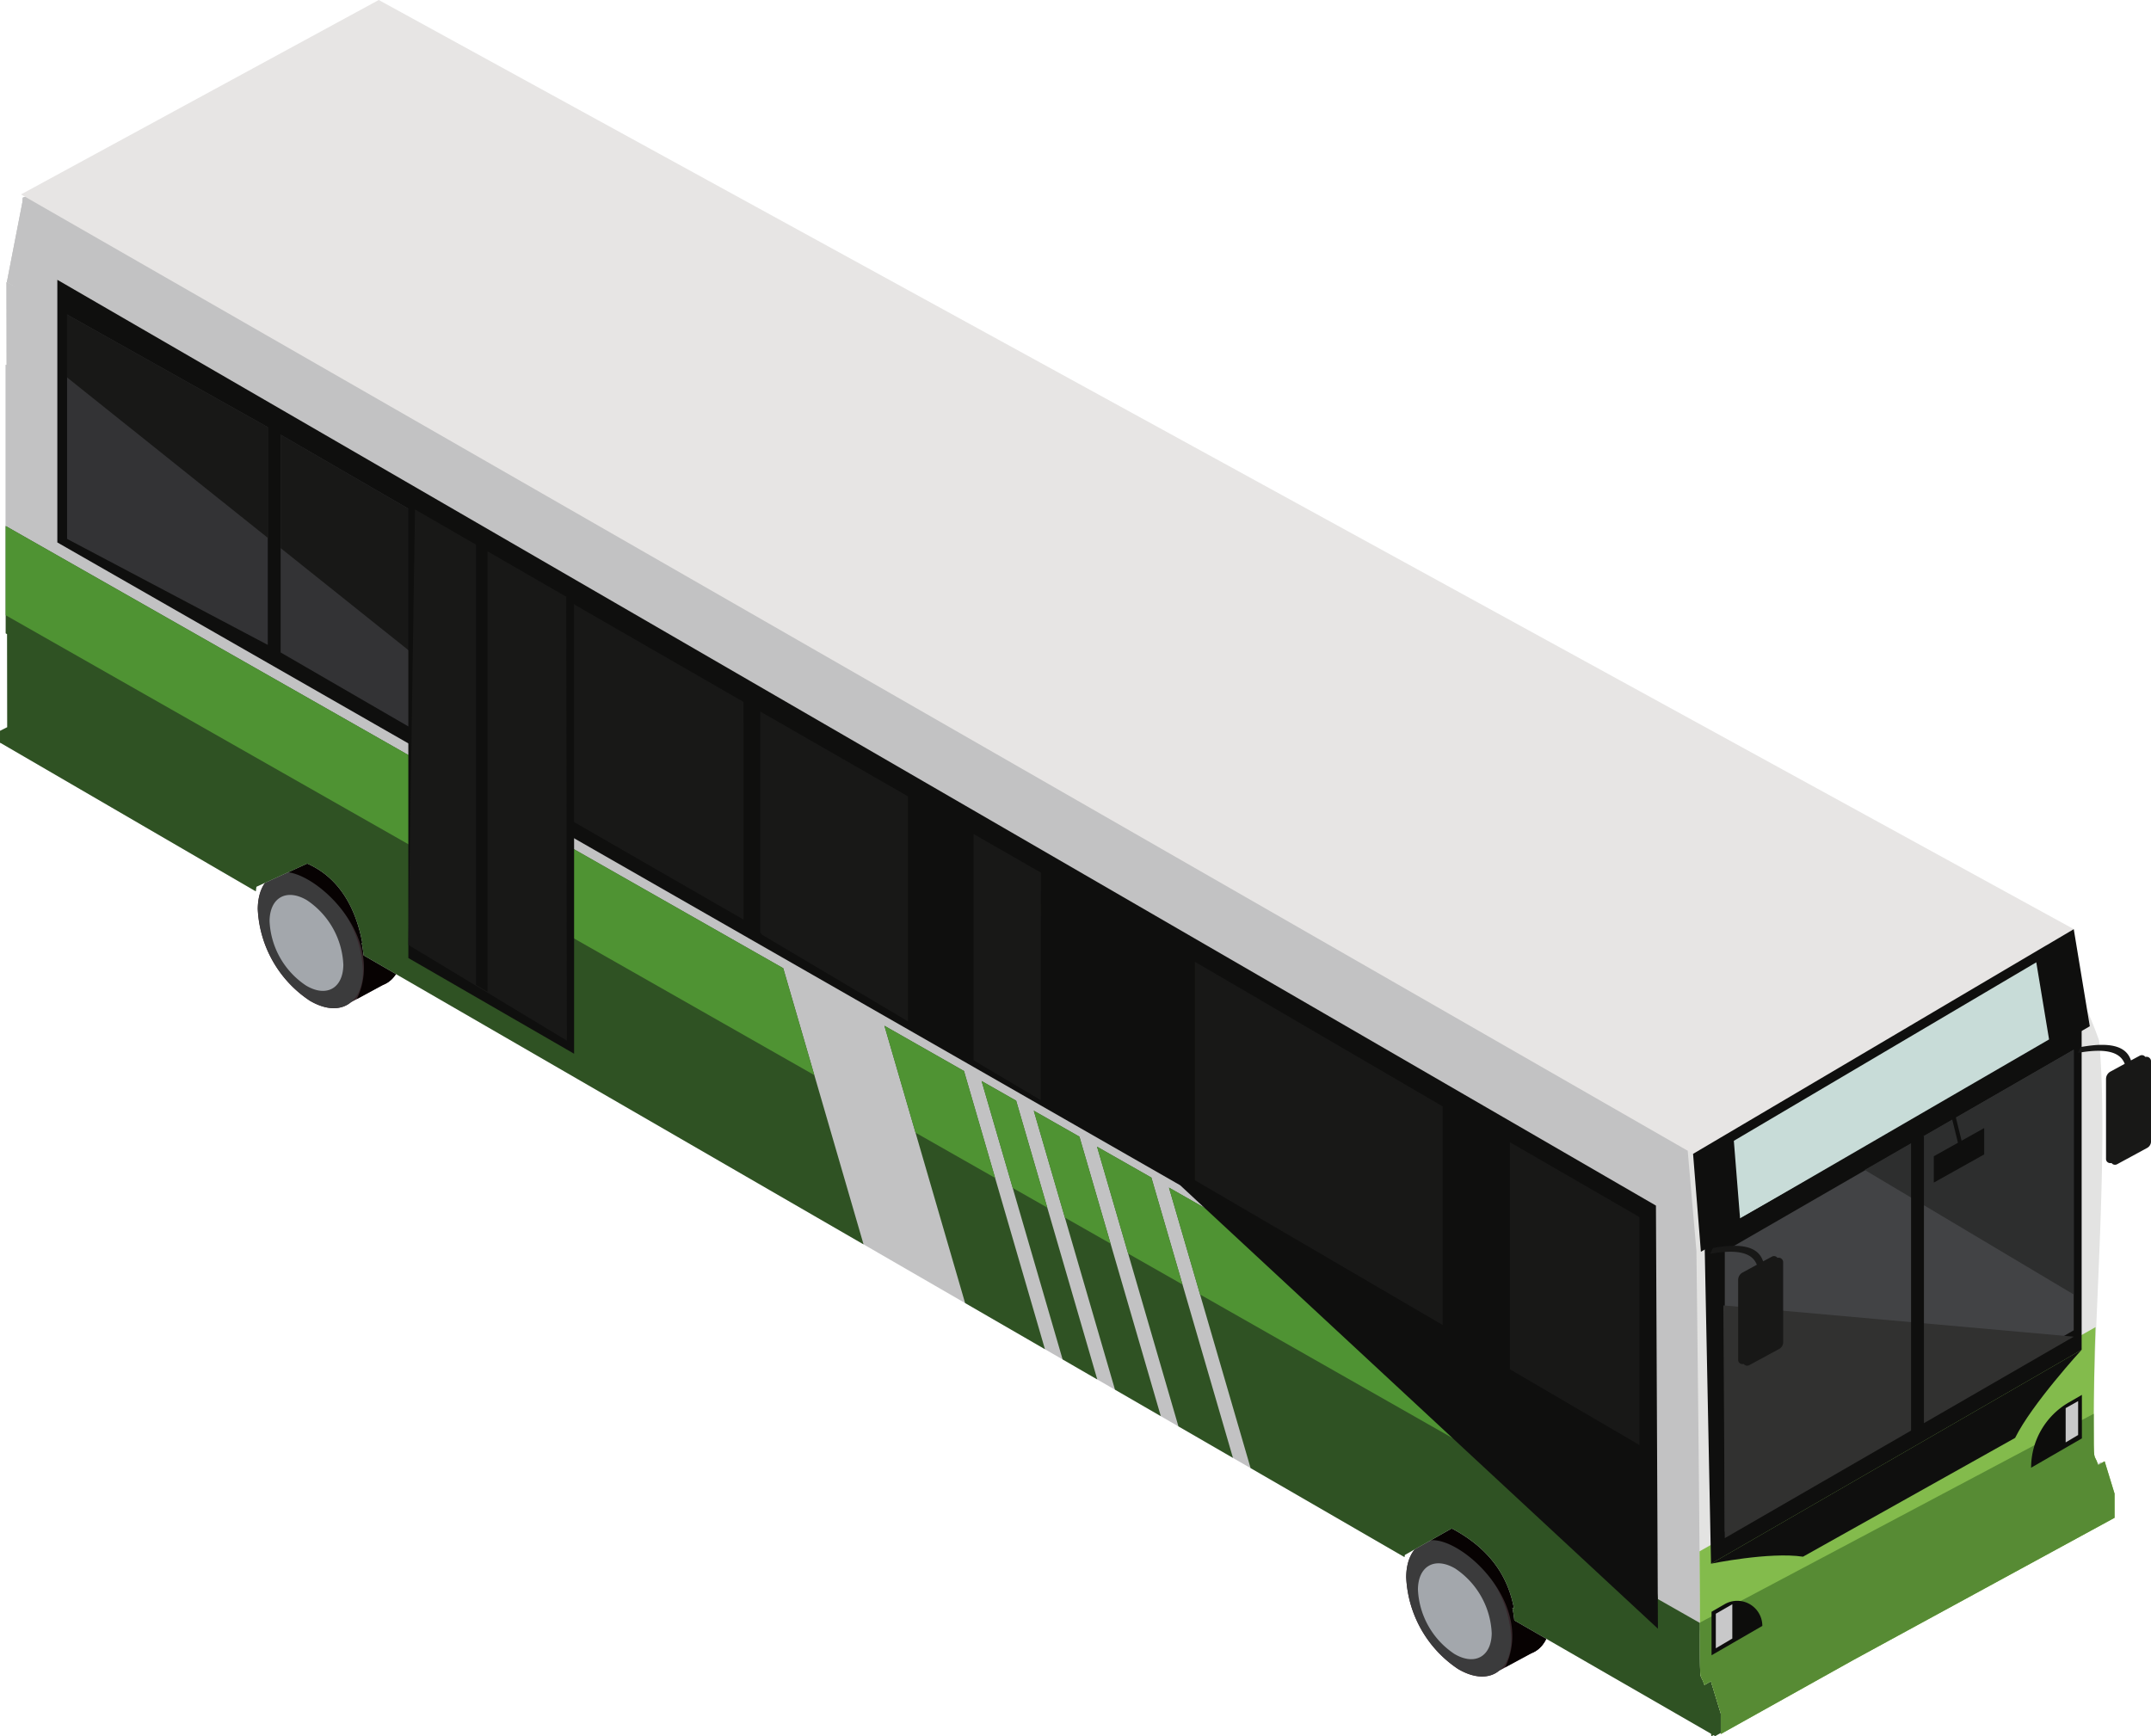 <svg xmlns="http://www.w3.org/2000/svg" width="302" height="243.813" viewBox="0 0 302 243.813">
  <g id="Group_4589" data-name="Group 4589" transform="translate(-41.831 -28.328)">
    <g id="Group_4596" data-name="Group 4596" transform="translate(41.831 28.328)">
      <path id="Path_1534" data-name="Path 1534" d="M276.312,273.638a16.364,16.364,0,0,0-7.281-12.895c-2.134-1.276-4.067-1.349-5.438-.475l.018-.255-4.793,2.918c-1.678.583-2.754,2.335-2.772,5a16.364,16.364,0,0,0,7.281,12.895c2.316,1.368,4.4,1.368,5.763.237l4.559-2.463C275.254,277.943,276.279,276.229,276.312,273.638Z" transform="translate(-58.613 -46.453)" fill="#37282c"/>
      <path id="Path_1535" data-name="Path 1535" d="M276.78,273.638a16.364,16.364,0,0,0-7.281-12.895c-4.067-2.426-7.423-.547-7.478,4.159A16.362,16.362,0,0,0,269.3,277.8C273.373,280.2,276.725,278.344,276.78,273.638Z" transform="translate(-59.081 -46.453)" fill="#37282c"/>
      <path id="Path_1536" data-name="Path 1536" d="M270.8,276.9a16.364,16.364,0,0,0-7.281-12.895c-4.086-2.407-7.423-.547-7.478,4.158a16.362,16.362,0,0,0,7.281,12.895C267.4,283.469,270.749,281.609,270.8,276.9Z" transform="translate(-58.613 -46.71)" fill="#3b3b3c"/>
      <path id="Path_1539" data-name="Path 1539" d="M268.19,276.325a11.53,11.53,0,0,0-5.107-9.065c-2.864-1.7-5.217-.383-5.253,2.918a11.477,11.477,0,0,0,5.125,9.064C265.8,280.922,268.153,279.627,268.19,276.325Z" transform="translate(-58.753 -46.989)" fill="#a3a7ac"/>
      <path id="Path_1540" data-name="Path 1540" d="M269.259,260.723c-2.134-1.276-4.067-1.349-5.438-.475l.018-.255-4.793,2.918a1.148,1.148,0,0,0-.146.054c3.812-1.9,15.794,8.207,11.253,17.618l3.721-2.006c1.6-.62,2.627-2.353,2.663-4.943A16.409,16.409,0,0,0,269.259,260.723Z" transform="translate(-58.837 -46.452)" fill="#070202"/>
      <path id="Path_1541" data-name="Path 1541" d="M101.374,171.8a16.364,16.364,0,0,0-7.281-12.895c-2.134-1.258-4.067-1.349-5.438-.475l.018-.255L83.881,161.1c-1.678.583-2.754,2.335-2.791,5a16.34,16.34,0,0,0,7.3,12.895c2.316,1.368,4.4,1.368,5.763.237l4.562-2.459C100.318,176.126,101.355,174.393,101.374,171.8Z" transform="translate(-44.907 -38.476)" fill="#37282c"/>
      <path id="Path_1542" data-name="Path 1542" d="M101.844,171.8a16.364,16.364,0,0,0-7.281-12.895c-4.067-2.426-7.423-.565-7.478,4.158a16.364,16.364,0,0,0,7.281,12.895C98.453,178.368,101.789,176.508,101.844,171.8Z" transform="translate(-45.376 -38.475)" fill="#37282c"/>
      <path id="Path_1543" data-name="Path 1543" d="M95.867,175.088a16.364,16.364,0,0,0-7.281-12.895c-4.086-2.407-7.423-.547-7.478,4.159a16.337,16.337,0,0,0,7.3,12.895C92.475,181.654,95.812,179.794,95.867,175.088Z" transform="translate(-44.908 -38.733)" fill="#3b3b3c"/>
      <path id="Path_1546" data-name="Path 1546" d="M93.253,174.49a11.507,11.507,0,0,0-5.107-9.065c-2.864-1.7-5.217-.383-5.253,2.918a11.477,11.477,0,0,0,5.125,9.064C90.865,179.105,93.216,177.81,93.253,174.49Z" transform="translate(-45.048 -39.011)" fill="#a3a7ac"/>
      <path id="Path_1547" data-name="Path 1547" d="M94.322,158.909c-2.134-1.258-4.067-1.349-5.438-.475l.018-.255L84.11,161.1a1.15,1.15,0,0,0-.146.054c3.81-1.9,15.793,8.209,11.252,17.62l3.721-2.028c1.6-.62,2.627-2.353,2.663-4.943C101.654,167.1,98.389,161.334,94.322,158.909Z" transform="translate(-45.132 -38.476)" fill="#070202"/>
      <path id="Path_2797" data-name="Path 2797" d="M336.847,233.7l-.906.523c-.628-1.948-.629.281-.629-6.244,0-13.522,2.147-39,.753-53.373a47.867,47.867,0,0,0-2.026-4.947l-4.721-8.337L95.344,29.062,45.748,56.02l-.159-.092-.565.218-.052.651-.964,4.959-.173.89L42.8,67.984l1.576.912L42.743,68l.019,11.675-.128-.075V117.32l.192.111.022,13.072-1.017.514v1.7l.05-.026,35.863,20.855c.02-.216.053-.43.09-.642l7.128-3.252c.286.124.579.265.879.428,4.323,2.336,6.137,6.812,6.863,10.726l-.1-.055a15.79,15.79,0,0,1,.276,1.787l146.148,84.5c0-.1.024-.2.034-.3l6.586-3.718c.121.059.24.112.362.181,5.6,3.1,7.653,7.185,8.385,11.067l-.232-.134a15.8,15.8,0,0,1,.276,1.787l27.634,15.926.023.356.306-.166.234.135h0l18.945-10.579,36.65-19.958v-3.394Z" transform="translate(-41.831 -28.385)" fill="#c2c2c3"/>
      <g id="Group_4593" data-name="Group 4593" transform="translate(0 27.633)">
        <g id="Group_4589-2" data-name="Group 4589" transform="translate(0.803)">
          <path id="Path_2798" data-name="Path 2798" d="M300.7,261.228q.007.848.014,1.676Q300.706,262.075,300.7,261.228Z" transform="translate(-62.914 -74.207)" fill="#c2c2c3"/>
          <path id="Path_2799" data-name="Path 2799" d="M300.746,267.264q.005.737.01,1.451C300.752,268.238,300.75,267.756,300.746,267.264Z" transform="translate(-62.918 -74.68)" fill="#c2c2c3"/>
          <path id="Path_2800" data-name="Path 2800" d="M300.716,263.273q.007.84.013,1.661C300.724,264.387,300.721,263.832,300.716,263.273Z" transform="translate(-62.916 -74.368)" fill="#c2c2c3"/>
          <path id="Path_2801" data-name="Path 2801" d="M300.758,269.1q.006.787.01,1.541Q300.764,269.883,300.758,269.1Z" transform="translate(-62.919 -74.824)" fill="#c2c2c3"/>
          <path id="Path_2802" data-name="Path 2802" d="M300.732,265.371q.006.673.01,1.329Q300.737,266.043,300.732,265.371Z" transform="translate(-62.917 -74.532)" fill="#c2c2c3"/>
          <path id="Path_2803" data-name="Path 2803" d="M300.662,264q.007.781.014,1.553Q300.669,264.784,300.662,264Z" transform="translate(-62.912 -74.425)" fill="#c2c2c3"/>
          <path id="Path_2804" data-name="Path 2804" d="M300.622,259.687q.008.915.017,1.826Q300.631,260.6,300.622,259.687Z" transform="translate(-62.908 -74.087)" fill="#c2c2c3"/>
          <path id="Path_2805" data-name="Path 2805" d="M300.6,257.475l.017,1.778Z" transform="translate(-62.907 -73.913)" fill="#c2c2c3"/>
          <path id="Path_2806" data-name="Path 2806" d="M300.642,261.744q.008.965.018,1.923Q300.65,262.71,300.642,261.744Z" transform="translate(-62.91 -74.248)" fill="#c2c2c3"/>
          <path id="Path_2807" data-name="Path 2807" d="M300.681,265.683c0,.557.009-5.342.014-4.793C300.69,260.342,300.686,266.24,300.681,265.683Z" transform="translate(-62.913 -74.178)" fill="#c2c2c3"/>
          <path id="Path_2808" data-name="Path 2808" d="M300.779,272.559q0,.723.006,1.4C300.784,273.508,300.782,273.042,300.779,272.559Z" transform="translate(-62.921 -75.095)" fill="#c2c2c3"/>
          <path id="Path_2809" data-name="Path 2809" d="M280.392,241.488c-.142-14.473-.313-35.148-.313-35.148l-1.225-14.066L45.422,58.31l-.33.128-.052.651-.964,4.959-.173.89-1.037,5.336,1.576.912-1.631-.894.019,11.675-.128-.075v22.651l237.673,135.19Q280.383,240.609,280.392,241.488Z" transform="translate(-42.702 -58.31)" fill="#c2c2c3"/>
          <path id="Path_2810" data-name="Path 2810" d="M300.786,274.117c0,.451,0,.885,0,1.306C300.79,275,300.788,274.568,300.786,274.117Z" transform="translate(-62.921 -75.217)" fill="#c2c2c3"/>
          <path id="Path_2811" data-name="Path 2811" d="M300.8,277.1c0,.373,0,.734,0,1.073C300.8,277.837,300.8,277.476,300.8,277.1Z" transform="translate(-62.922 -75.451)" fill="#c2c2c3"/>
          <path id="Path_2812" data-name="Path 2812" d="M300.769,270.829q.005.78.008,1.522C300.775,271.858,300.773,271.349,300.769,270.829Z" transform="translate(-62.92 -74.96)" fill="#c2c2c3"/>
          <path id="Path_2813" data-name="Path 2813" d="M300.792,275.682q0,.6,0,1.156C300.794,276.468,300.793,276.082,300.792,275.682Z" transform="translate(-62.922 -75.34)" fill="#c2c2c3"/>
          <path id="Path_2814" data-name="Path 2814" d="M300.677,265.689l0,.373Z" transform="translate(-62.913 -74.557)" fill="#c2c2c3"/>
          <path id="Path_2815" data-name="Path 2815" d="M300.8,276.936v0Z" transform="translate(-62.922 -75.438)" fill="#c2c2c3"/>
          <path id="Path_2816" data-name="Path 2816" d="M300.661,263.83v0Z" transform="translate(-62.912 -74.411)" fill="#c2c2c3"/>
          <path id="Path_2817" data-name="Path 2817" d="M300.6,257.059l0,.383Z" transform="translate(-62.907 -73.881)" fill="#c2c2c3"/>
          <path id="Path_2818" data-name="Path 2818" d="M300.641,261.668v0Z" transform="translate(-62.91 -74.242)" fill="#c2c2c3"/>
          <path id="Path_2819" data-name="Path 2819" d="M300.619,259.4l0,.261Z" transform="translate(-62.908 -74.064)" fill="#c2c2c3"/>
          <path id="Path_2820" data-name="Path 2820" d="M300.769,270.767v0Z" transform="translate(-62.92 -74.955)" fill="#c2c2c3"/>
          <path id="Path_2821" data-name="Path 2821" d="M300.791,275.534v0Z" transform="translate(-62.922 -75.328)" fill="#c2c2c3"/>
          <path id="Path_2822" data-name="Path 2822" d="M300.743,266.813l0,.416Z" transform="translate(-62.918 -74.645)" fill="#c2c2c3"/>
          <path id="Path_2823" data-name="Path 2823" d="M300.73,265.075l0,.273Z" transform="translate(-62.917 -74.509)" fill="#c2c2c3"/>
          <path id="Path_2824" data-name="Path 2824" d="M300.757,268.838v0Z" transform="translate(-62.919 -74.804)" fill="#c2c2c3"/>
          <path id="Path_2825" data-name="Path 2825" d="M300.778,272.48v0Z" transform="translate(-62.921 -75.089)" fill="#c2c2c3"/>
          <path id="Path_2826" data-name="Path 2826" d="M300.7,260.893l0,.309Z" transform="translate(-62.914 -74.181)" fill="#c2c2c3"/>
          <path id="Path_2827" data-name="Path 2827" d="M300.714,263.047l0,.208Z" transform="translate(-62.916 -74.35)" fill="#c2c2c3"/>
          <path id="Path_2828" data-name="Path 2828" d="M300.786,274.082v0Z" transform="translate(-62.921 -75.214)" fill="#c2c2c3"/>
        </g>
        <g id="Group_4592" data-name="Group 4592" transform="translate(0 46.234)">
          <g id="Group_4590" data-name="Group 4590">
            <path id="Path_2829" data-name="Path 2829" d="M196.215,195.794l-4.853-2.761,11.373,39.087,4.869,2.815Z" transform="translate(-53.546 -115.099)" fill="#2f5223"/>
            <path id="Path_2830" data-name="Path 2830" d="M205.722,201.2l-6.412-3.647,11.4,39.169,6.433,3.72Z" transform="translate(-54.168 -115.453)" fill="#2f5223"/>
            <path id="Path_2831" data-name="Path 2831" d="M187.886,223.545l11.209,6.481L187.73,190.967l-11.172-6.355Z" transform="translate(-52.386 -114.439)" fill="#2f5223"/>
            <path id="Path_2832" data-name="Path 2832" d="M295.994,278.584l-.906.522c-.628-1.948-.629.282-.629-6.244,0-5.9.218,8.316.111-2.388l-6.015-3.421-2.6-20.212-66.05-37.569,11.46,39.383,21.615,12.5c0-.1.024-.2.034-.3l6.586-3.718c.121.059.24.112.362.181,5.6,3.1,7.653,7.185,8.385,11.067l-.232-.134a15.8,15.8,0,0,1,.276,1.787l27.634,15.926.023.356.306-.166.234.135.791-.442v-2.718Z" transform="translate(-55.782 -116.371)" fill="#2f5223"/>
            <path id="Path_2833" data-name="Path 2833" d="M216.579,207.376l-7.63-4.34,11.426,39.27,7.655,4.426Z" transform="translate(-54.924 -115.882)" fill="#2f5223"/>
            <path id="Path_2834" data-name="Path 2834" d="M151.8,170.567,42.634,108.474v15.067l.192.111.022,13.072-1.017.514v1.7l.05-.026,35.863,20.855c.02-.216.053-.429.09-.642l7.128-3.252c.286.124.579.265.879.428,4.323,2.336,6.137,6.812,6.863,10.726l-.1-.055a15.791,15.791,0,0,1,.276,1.787l70.193,40.584Z" transform="translate(-41.831 -108.474)" fill="#2f5223"/>
          </g>
          <g id="Group_4591" data-name="Group 4591" transform="translate(0.802 0)">
            <path id="Path_2835" data-name="Path 2835" d="M196.215,195.793l-4.853-2.76,4.368,15.013,4.853,2.76Z" transform="translate(-54.348 -115.099)" fill="#4f9333"/>
            <path id="Path_2836" data-name="Path 2836" d="M224.277,224.284l64.277,36.561-37.886-34.078-30.76-17.5Z" transform="translate(-56.585 -116.371)" fill="#4f9333"/>
            <path id="Path_2837" data-name="Path 2837" d="M180.926,199.625,192.1,205.98l-4.368-15.013-11.172-6.355Z" transform="translate(-53.188 -114.439)" fill="#4f9333"/>
            <path id="Path_2838" data-name="Path 2838" d="M151.864,170.566,42.7,108.474V121l113.531,64.577Z" transform="translate(-42.702 -108.474)" fill="#4f9333"/>
            <path id="Path_2839" data-name="Path 2839" d="M216.579,207.376l-7.63-4.34,4.368,15.013,7.63,4.34Z" transform="translate(-55.726 -115.883)" fill="#4f9333"/>
            <path id="Path_2840" data-name="Path 2840" d="M205.722,201.2l-6.412-3.647,4.368,15.013,6.412,3.647Z" transform="translate(-54.971 -115.453)" fill="#4f9333"/>
          </g>
        </g>
      </g>
      <g id="Group_4594" data-name="Group 4594" transform="translate(270.399 132.79)">
        <path id="Path_2841" data-name="Path 2841" d="M361.925,251.228l-.041-.137-.48.277c.016.045.03.083.047.135Z" transform="translate(-337.266 -178.57)" fill="#c2c2c3"/>
        <path id="Path_2842" data-name="Path 2842" d="M352.37,172.665l-.067-.118-.252-.143-16.837,9.939Z" transform="translate(-335.214 -172.405)" fill="#c2c2c3"/>
      </g>
      <path id="Path_2843" data-name="Path 2843" d="M357.461,244.818l-.906.523c-.628-1.948-.629.281-.629-6.244,0-13.522,2.147-39,.753-53.373a47.866,47.866,0,0,0-2.026-4.947l-4.721-8.337-51.005,28.776,1.225,14.066s.5,41.174.5,54.695c0,6.526,0,4.3.629,6.244l.906-.522,1.39,4.541v2.871l18.627-10.4,36.65-19.958v-3.394Z" transform="translate(-61.973 -39.618)" fill="#e3e3e2"/>
      <path id="Path_2844" data-name="Path 2844" d="M356.7,249.891c-.628-1.948-.629.281-.629-6.244,0-2.97.1-9.237.251-13.117l-55.592,31.484c.039,5.045.064,9.477.064,12.513,0,6.526,0,4.3.629,6.244l.906-.522,1.39,4.541v2.871l18.627-10.4,36.65-19.958v-3.393L357.6,249.37Z" transform="translate(-62.114 -44.169)" fill="#83bb4c"/>
      <path id="Path_2845" data-name="Path 2845" d="M359,254.945l-1.389-4.541-.906.522c-.628-1.948-.629.281-.629-6.244,0-.309,0-.63,0-.951l-55.286,29.321c0,.913,0,1.758,0,2.511,0,6.526,0,4.3.629,6.244l.906-.522,1.39,4.541V288.7l18.627-10.4L359,258.337Z" transform="translate(-62.119 -45.203)" fill="#578b34"/>
      <path id="Path_1548" data-name="Path 1548" d="M333.236,158.8,95.259,28.328l-50.23,27.3,234.76,134.725Z" transform="translate(-42.082 -28.328)" fill="#e7e5e4"/>
      <path id="Path_1556" data-name="Path 1556" d="M353.192,169.895l-53.448,31.552,1.1,13.747,54.6-31.665Z" transform="translate(-62.037 -39.419)" fill="#0f0f0e"/>
      <path id="Path_1556-2" data-name="Path 1556" d="M348.417,174.945l-42.463,25.067.876,10.922,43.382-25.158Z" transform="translate(-62.523 -39.815)" fill="#c8dcd8"/>
      <g id="Group_4595" data-name="Group 4595" transform="translate(8.05 39.292)">
        <path id="Path_2846" data-name="Path 2846" d="M275.009,200.96,50.565,70.96v36.879L208.206,198.1l67.081,62.277Z" transform="translate(-50.565 -70.96)" fill="#0f0f0e"/>
        <path id="Path_2847" data-name="Path 2847" d="M290.029,244.875V212.863l-18.184-10.507v31.894Z" transform="translate(-67.901 -81.254)" fill="#181817"/>
        <path id="Path_2848" data-name="Path 2848" d="M178.381,180.242v-31.6l-20.737-11.909v31.042l.254.306Z" transform="translate(-58.954 -76.113)" fill="#181817"/>
        <path id="Path_2849" data-name="Path 2849" d="M199.562,192.77l.042-31.943-9.46-5.433v31.783Z" transform="translate(-61.5 -77.575)" fill="#181817"/>
        <path id="Path_1565" data-name="Path 1565" d="M152.757,133.922l-27.468-15.813v30.577l27.468,15.81Z" transform="translate(-56.419 -74.654)" fill="#181817"/>
        <path id="Path_1566" data-name="Path 1566" d="M80.228,92.068,52.049,76.255v31.5l28.179,14.888Z" transform="translate(-50.681 -71.375)" fill="#333335"/>
        <path id="Path_1576" data-name="Path 1576" d="M120.129,115.152,84.582,94.56v30.577l35.547,20.592Z" transform="translate(-53.23 -72.809)" fill="#333335"/>
        <path id="Path_1581" data-name="Path 1581" d="M129.1,120.3l-3.812-2.189v24.2l27.465,21.959V136.99Z" transform="translate(-56.419 -74.654)" fill="#181817"/>
        <path id="Path_1582" data-name="Path 1582" d="M52.049,76.255v8.829L80.228,107.61V92.068Z" transform="translate(-50.681 -71.375)" fill="#181817"/>
        <path id="Path_1584" data-name="Path 1584" d="M84.582,94.56v15.923l35.547,28.4V115.152Z" transform="translate(-53.23 -72.809)" fill="#181817"/>
        <path id="Path_1593" data-name="Path 1593" d="M127.308,118.63l-23.273-13.424v63.672l23.273,13.442Z" transform="translate(-54.754 -73.643)" fill="#0f0f0e"/>
        <path id="Path_1595" data-name="Path 1595" d="M126.2,118.2l-21.23-12.256-.93,61.153,22.252,13.442Z" transform="translate(-54.754 -73.7)" fill="#181817"/>
        <path id="Path_2850" data-name="Path 2850" d="M114.344,111.062v62.056l1.624.981V112Z" transform="translate(-55.562 -74.102)" fill="#0f0f0e"/>
        <path id="Path_2851" data-name="Path 2851" d="M258.649,225.875v-30.7l-34.8-20.313v30.678Z" transform="translate(-64.141 -79.1)" fill="#181817"/>
      </g>
    </g>
    <g id="Group_4598" data-name="Group 4598" transform="translate(281.145 172.201)">
      <path id="Path_1553" data-name="Path 1553" d="M354.436,184.431l-52.949,30.04.912,45.668,52.038-30.04Z" transform="translate(-301.487 -184.431)" fill="#0f0f0e"/>
      <path id="Path_1554" data-name="Path 1554" d="M353.565,188.27l-48.99,28.288v39.394l48.99-28.288Z" transform="translate(-301.729 -184.732)" fill="#424345"/>
      <path id="Path_1555" data-name="Path 1555" d="M355.233,222.632l-29.346-17.487,29.346-16.876Z" transform="translate(-303.399 -184.732)" fill="#2d2e2e"/>
      <path id="Path_1572" data-name="Path 1572" d="M304.357,227.216l49.191,4.394L304.558,259.9Z" transform="translate(-301.712 -187.783)" fill="#313130"/>
      <rect id="Rectangle_190" data-name="Rectangle 190" width="1.806" height="42.04" transform="translate(29 15.649)" fill="#0f0f0e"/>
      <path id="Path_1573" data-name="Path 1573" d="M304.4,272.7l-1.843,1.065v6.109l7.132-4.122h0A3.525,3.525,0,0,0,304.4,272.7Z" transform="translate(-301.571 -191.309)" fill="#0d0d0c"/>
      <path id="Path_1574" data-name="Path 1574" d="M358.369,240.85l-1.841,1.065a10.588,10.588,0,0,0-5.29,9.167h0l7.132-4.122Z" transform="translate(-305.385 -188.851)" fill="#0d0d0c"/>
      <path id="Path_1586" data-name="Path 1586" d="M358.252,241.8l-1.751.985V247.6l1.751-1.04Z" transform="translate(-305.797 -188.926)" fill="#c8c8c9"/>
      <path id="Path_1589" data-name="Path 1589" d="M305.525,272.75l-2.316,1.332v4.852l2.316-1.368Z" transform="translate(-301.622 -191.35)" fill="#c8c8c9"/>
      <g id="Group_4597" data-name="Group 4597" transform="translate(0.782 2.848)">
        <path id="Path_1577" data-name="Path 1577" d="M343.491,200.2l-7.076,3.958v3.7l7.076-3.958Z" transform="translate(-305.006 -188.515)" fill="#0f0f0e"/>
        <path id="Path_1597" data-name="Path 1597" d="M339.594,198.046l-.547.128,1.222,4.961.547-.146Z" transform="translate(-305.212 -188.346)" fill="#0f0f0e"/>
        <path id="Path_1549" data-name="Path 1549" d="M368.3,189.269a.662.662,0,0,0-.456-.054,1.566,1.566,0,0,0-.184-.164.626.626,0,0,0-.62,0l-1.222.656c-.529-1.587-2.12-2.772-7.041-1.878l-.4.821c4.468-.8,6.018.146,6.566,1.532l-2.006,1.094a1.189,1.189,0,0,0-.62,1.04v11.232a.566.566,0,0,0,.31.511.669.669,0,0,0,.456.054,1.726,1.726,0,0,0,.184.164.626.626,0,0,0,.62,0l4.2-2.28a1.046,1.046,0,0,0,.548-.894V189.78A.644.644,0,0,0,368.3,189.269Z" transform="translate(-306.727 -187.521)" fill="#181817"/>
        <path id="Path_1549-2" data-name="Path 1549" d="M312.26,219.885a.663.663,0,0,0-.456-.054,1.643,1.643,0,0,0-.184-.164.626.626,0,0,0-.62,0l-1.222.656c-.529-1.587-2.12-2.772-7.041-1.878l-.4.821c4.468-.8,6.018.146,6.566,1.532l-2.006,1.094a1.189,1.189,0,0,0-.62,1.04v11.232a.564.564,0,0,0,.31.511.668.668,0,0,0,.456.054,1.637,1.637,0,0,0,.184.164.626.626,0,0,0,.62,0l4.2-2.28a1.046,1.046,0,0,0,.547-.894V220.4A.645.645,0,0,0,312.26,219.885Z" transform="translate(-302.336 -189.92)" fill="#181817"/>
      </g>
      <path id="Path_2852" data-name="Path 2852" d="M354.514,233.981,302.476,264.02s8.214-1.693,12.917-.985l29.78-16.681C347.513,241.612,354.514,233.981,354.514,233.981Z" transform="translate(-301.565 -188.313)" fill="#0f0f0e"/>
    </g>
  </g>
</svg>
